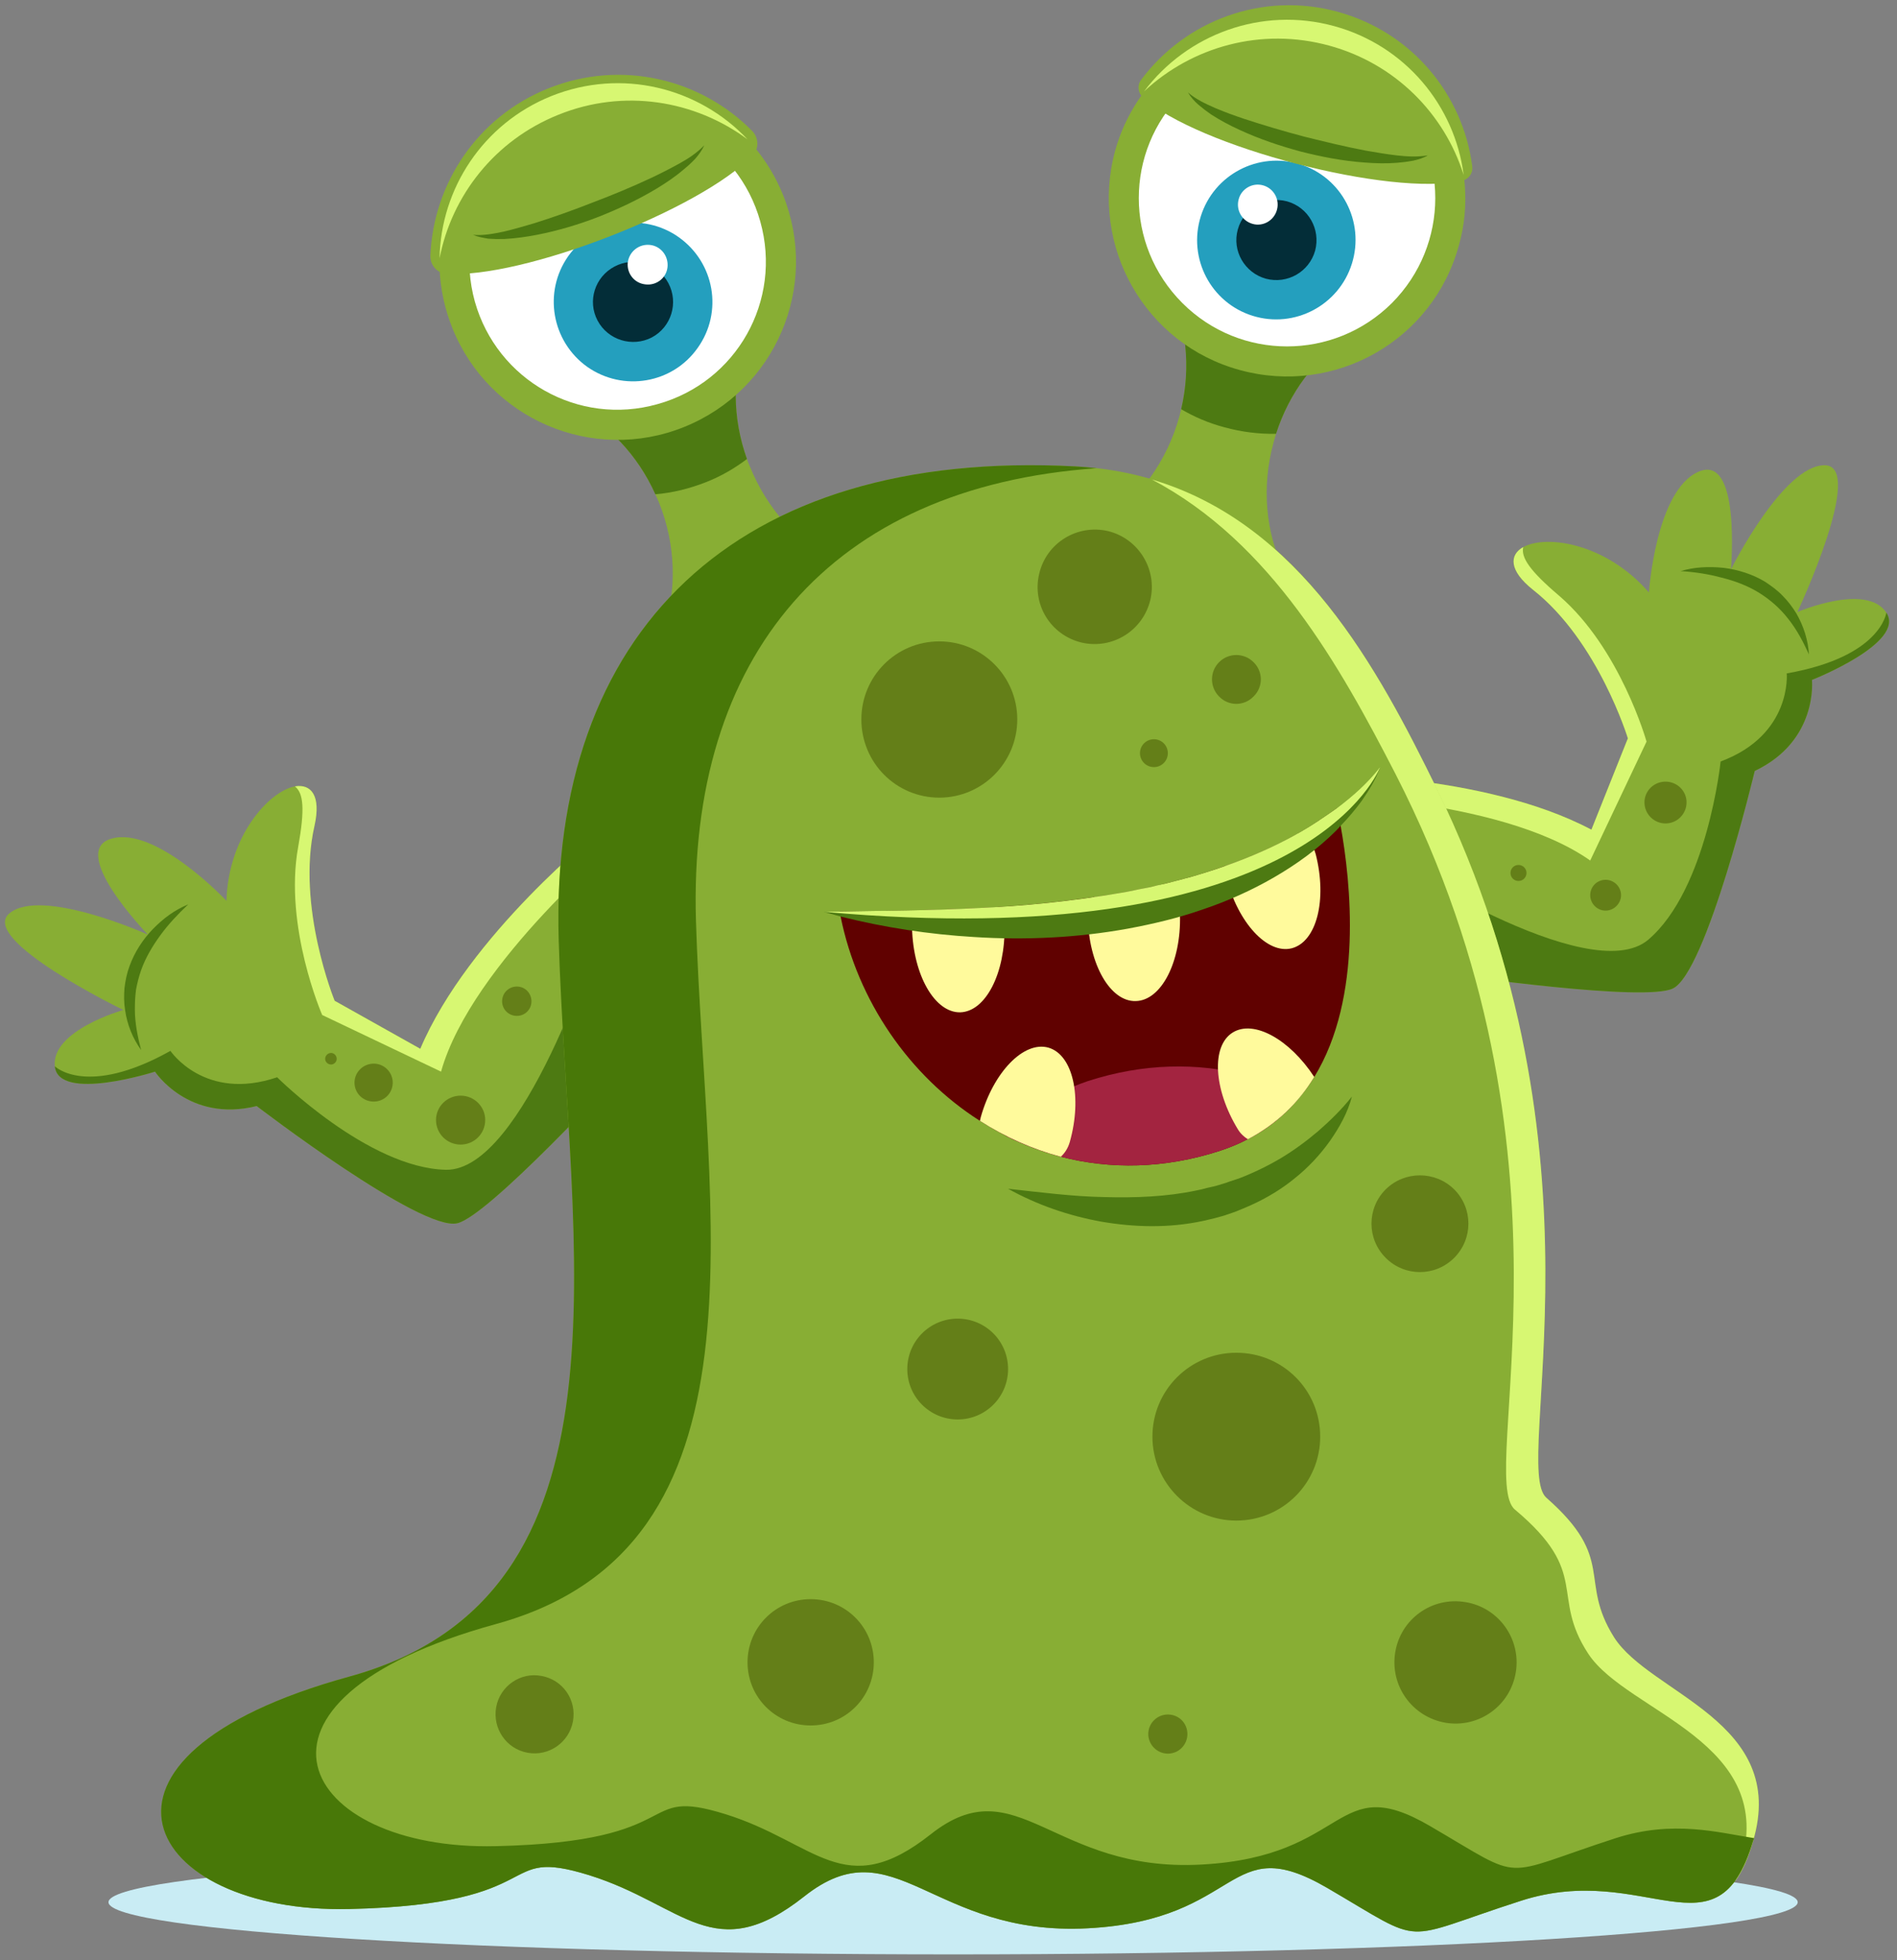 <svg version="1.2" xmlns="http://www.w3.org/2000/svg" viewBox="0 0 640 661" width="640" height="661">
	<rect x="0" y="0" width="640" height="661" fill="#808080" stroke="none"/>
	<title>monster--all2-svg</title>
	<style>
		.s0 { fill: #c9ecf4 } 
		.s1 { fill: #88ae34 } 
		.s2 { fill: #4d7a12 } 
		.s3 { fill: #d7f772 } 
		.s4 { fill: #647f18 } 
		.s5 { fill: #ffffff } 
		.s6 { fill: #249fbe } 
		.s7 { fill: #032d38 } 
		.s8 { fill: #487808 } 
		.s9 { fill: #600100 } 
		.s10 { fill: #a32440 } 
		.s11 { fill: #fffa9c } 
	</style>
	<g id="Object">
		<g id="Layer">
			<path id="Layer" class="s0" d="m321.6 659.1c-157.6 0-285-7.9-285-17.6 0-9.7 127.4-17.6 285-17.6 157.6 0 284.9 7.9 284.9 17.6 0 9.7-127.3 17.6-284.9 17.6z"/>
			<g id="Layer">
				<g id="Layer">
					<g id="Layer">
						<path id="Layer" class="s1" d="m18.5 359.6c1.2 12.2 33.8 1.8 33.8 1.8 0 0 11.3 17.3 34.3 11.6 0 0 55.7 42.7 67.8 39.5 10.4-2.7 50.9-46.3 62.6-59 2-2.2 3.1-3.5 3.1-3.5l5.4-63.9-14.7-4.1-7.9-2.2c0 0-44.8 35.4-61.1 73.9l-28.9-16.2c0 0-13-31.8-6.8-59 2.3-10.3-1.2-14.2-6.6-13.3-8.7 1.6-22.5 16.7-23.1 38.6 0 0-23.6-25.2-38.7-21-15 4.1 11.6 31.8 12.2 32.4-0.8-0.4-36-16-46.7-7.2-10.7 8.8 38.4 32.6 38.4 32.6 0 0-24.4 6.9-23.1 19z"/>
						<path id="Layer" class="s2" d="m63.5 305c-4.5 1.8-8.5 4.8-11.9 8.3-3.4 3.5-6.2 7.8-7.9 12.5-0.9 2.4-1.4 4.9-1.7 7.4-0.2 2.5-0.2 5 0.2 7.4 0.7 5 2.6 9.6 5.4 13.5-1.2-4.6-2.1-9.2-2.1-13.7 0-2.3 0.1-4.5 0.4-6.7q0.6-3.3 1.7-6.5c1.5-4.2 3.8-8.1 6.5-11.8 2.7-3.7 5.9-7.1 9.4-10.4z"/>
						<path id="Layer" class="s2" d="m52.3 361.4c0 0 11.3 17.3 34.3 11.6 0 0 55.7 42.7 67.8 39.5 10.4-2.7 50.9-46.3 62.6-59-6.5-17.1-15.4-37.6-15.4-37.6 0 0-25 79.2-51.2 78.6-26.2-0.6-56.9-31.2-56.9-31.2-24.5 8.3-36-8.9-36-8.9-28.3 15.8-39 5.2-39 5.2 1.2 12.2 33.8 1.8 33.8 1.8z"/>
						<path id="Layer" class="s3" d="m108.7 342.3l40.1 19.1c10.3-36.7 62-79.4 62-79.4l-7.9-2.2c0 0-44.8 35.4-61.1 73.9l-28.9-16.2c0 0-13-31.8-6.8-59 2.3-10.3-1.2-14.2-6.6-13.3 2.9 2.3 3.4 7.6 1.1 20.4-4.9 26.9 8.1 56.7 8.1 56.7z"/>
					</g>
					<g id="Layer">
						<path id="Layer" class="s4" d="m179.3 337.7c0 2.7-2.2 4.9-4.9 4.9-2.8 0-5-2.2-5-4.9 0-2.8 2.2-5 5-5 2.7 0 4.9 2.2 4.9 5z"/>
						<path id="Layer" class="s4" d="m155.4 386c-4.6 0-8.3-3.7-8.3-8.3 0-4.5 3.7-8.2 8.3-8.2 4.6 0 8.3 3.7 8.3 8.2 0 4.6-3.7 8.3-8.3 8.3z"/>
						<path id="Layer" class="s4" d="m126.1 371.5c-3.6 0-6.5-2.8-6.5-6.4 0-3.5 2.9-6.4 6.5-6.4 3.5 0 6.4 2.9 6.4 6.4 0 3.6-2.9 6.4-6.4 6.4z"/>
					</g>
				</g>
				<g id="Layer">
					<g id="Layer">
						<path id="Layer" class="s1" d="m636.4 206.6c6.7 10.2-25.1 22.7-25.1 22.7 0 0 2.2 20.5-19.3 30.7 0 0-16.3 68.2-27.7 73.4-9.7 4.4-68.7-3.8-85.8-6.3-2.9-0.5-4.6-0.7-4.6-0.7l-44.5-46.2 8.8-12.5 4.7-6.7c0 0 57.2-0.7 94 18.8l12.3-30.8c0 0-10-32.8-32-50.1-8.2-6.5-8-11.8-3.3-14.4 7.9-4.3 28-1.3 42.4 15.3 0 0 2.3-34.4 16.7-40.7 14.3-6.3 11 32 11 32.9 0.4-0.9 17.8-35.2 31.6-35.1 14 0.1-9.2 49.5-9.2 49.5 0 0 23.3-10 30 0.2z"/>
						<path id="Layer" class="s2" d="m567 192.6c4.6-1.4 9.6-1.6 14.5-1.1 4.8 0.6 9.7 2.1 14 4.7 2.1 1.4 4.2 2.9 5.9 4.7 1.8 1.8 3.3 3.8 4.6 5.9 2.5 4.3 4 9.1 4.3 13.9-2-4.4-4.2-8.5-7-12-1.4-1.8-2.9-3.4-4.6-4.9q-2.5-2.2-5.4-4c-3.8-2.3-8-3.9-12.5-5-4.4-1.2-9-1.9-13.8-2.2z"/>
						<path id="Layer" class="s2" d="m611.3 229.3c0 0 2.2 20.5-19.3 30.7 0 0-16.3 68.2-27.7 73.4-9.7 4.4-68.7-3.8-85.8-6.3-5.7-17.4-11.7-38.9-11.7-38.9 0 0 69.3 45.7 89.3 28.7 19.9-17 24.4-60.1 24.4-60.1 24.2-9 22.3-29.7 22.3-29.7 31.9-5.6 33.6-20.5 33.6-20.5 6.7 10.2-25.1 22.7-25.1 22.7z"/>
						<path id="Layer" class="s3" d="m555.5 250.1l-19 40.1c-31.3-22-98.3-22.5-98.3-22.5l4.7-6.7c0 0 57.2-0.7 94 18.8l12.3-30.8c0 0-10-32.8-32-50.1-8.2-6.5-8-11.8-3.3-14.4-0.8 3.5 2.2 8 12.1 16.4 20.7 17.8 29.5 49.2 29.5 49.2z"/>
					</g>
					<g id="Layer">
						<path id="Layer" class="s4" d="m515 294.4c0 1.5-1.2 2.7-2.7 2.7-1.5 0-2.7-1.2-2.7-2.7 0-1.5 1.2-2.7 2.7-2.7 1.5 0 2.7 1.2 2.7 2.7z"/>
						<path id="Layer" class="s4" d="m546.9 301.9c0 2.8-2.4 5.2-5.2 5.2-2.9 0-5.2-2.4-5.2-5.2 0-2.9 2.3-5.2 5.2-5.2 2.8 0 5.2 2.3 5.2 5.2z"/>
						<path id="Layer" class="s4" d="m569 270.6c0 3.9-3.2 7.1-7.1 7.1-3.9 0-7.1-3.2-7.1-7.1 0-3.9 3.2-7 7.1-7 3.9 0 7.1 3.1 7.1 7z"/>
					</g>
				</g>
				<g id="Layer">
					<g id="Layer">
						<path id="Layer" class="s1" d="m252 154.8q0.4 1.2 0.9 2.3c5.9 14.7 16.4 26 28.7 32.3l4 9.9-57.8 23.2-4-9.9c4.5-13.1 4.4-28.5-1.5-43.2q-0.6-1.4-1.2-2.7c-6-13.4-16-23.6-27.5-29.6l-4.2-10.3 57.8-23.2 4.2 10.4c-4.3 12.4-4.4 26.8 0.6 40.8z"/>
						<g id="Layer">
							<path id="Layer" class="s2" d="m247.2 103.6l4.2 10.4c-4.3 12.4-4.4 26.8 0.6 40.8-4.1 3.1-8.7 5.8-13.8 7.8-5.6 2.2-11.3 3.6-17.1 4.1-6-13.4-16-23.6-27.5-29.6l-4.2-10.3z"/>
							<path id="Layer" class="s1" d="m152.6 110.6c12.3 30.8 47.4 45.8 78.2 33.4 30.8-12.4 45.8-47.3 33.4-78.2-2.4-6-5.7-11.4-9.6-16.1-16.2-19.5-43.8-27.3-68.6-17.3-24.3 9.7-38.8 33.6-37.7 58.4 0.3 6.6 1.7 13.3 4.3 19.8z"/>
							<path id="Layer" class="s5" d="m221.8 136.3c-26.6 7.5-54.1-8-61.6-34.6-7.4-26.7 8.1-54.2 34.7-61.7 26.7-7.4 54.2 8.1 61.6 34.7 7.5 26.7-8 54.2-34.7 61.6z"/>
							<path id="Layer" class="s6" d="m235.4 117.3c-8.5 12.1-25.2 14.9-37.3 6.4-12-8.6-14.9-25.2-6.4-37.3 8.6-12.1 25.3-14.9 37.3-6.4 12.1 8.6 15 25.2 6.4 37.3z"/>
							<path id="Layer" class="s7" d="m219.9 113.8c-6.6 3.4-14.8 0.9-18.3-5.7-3.5-6.6-0.9-14.7 5.7-18.2 6.6-3.5 14.7-1 18.2 5.6 3.5 6.6 1 14.8-5.6 18.3z"/>
							<path id="Layer" class="s5" d="m225.2 90.1c-0.4 3.7-3.8 6.3-7.5 5.8-3.7-0.4-6.3-3.7-5.9-7.4 0.5-3.7 3.8-6.3 7.5-5.9 3.7 0.4 6.3 3.8 5.9 7.5z"/>
						</g>
					</g>
					<path id="Layer" class="s1" d="m150.6 92.3c25.2 1.9 85.9-21.6 103.4-40 2.1-2.2 2-5.8-0.2-8.1-17.4-17.7-44.3-24.2-68.8-14.4-24 9.6-38.8 32.2-39.8 56.4-0.1 3.2 2.2 5.9 5.4 6.1z"/>
					<path id="Layer" class="s3" d="m148.3 87.1c4.1-21.1 18.6-39.8 40.1-48.4 22-8.9 46-4.9 63.8 8.3-16.5-17.5-42.5-24.1-66.2-14.6-23.1 9.3-37.3 31.3-37.7 54.7z"/>
					<path id="Layer" class="s2" d="m159.6 79.2c1.6 0.7 3.4 1 5.2 1.3q2.7 0.2 5.4 0.1c3.7-0.2 7.3-0.7 10.9-1.4 7.2-1.4 14.2-3.5 20.9-6.1 6.8-2.7 13.4-5.8 19.7-9.6 3.1-1.9 6.1-3.9 8.9-6.3q2.1-1.7 4-3.7c1.2-1.4 2.3-2.9 3-4.5-2.5 2.6-5.4 4.5-8.5 6.2-3.1 1.7-6.2 3.3-9.4 4.8-6.4 3-12.9 5.7-19.5 8.2-6.6 2.6-13.3 5-20 7.1-3.4 1-6.8 2-10.2 2.8-3.4 0.7-6.9 1.4-10.4 1.1z"/>
				</g>
				<g id="Layer">
					<g id="Layer">
						<path id="Layer" class="s1" d="m398.5 138q-0.3 1.2-0.6 2.4c-4.2 15.2-13.4 27.6-24.9 35.3l-2.8 10.3 60 16.4 2.9-10.2c-6-12.5-7.6-27.9-3.4-43.1q0.4-1.4 0.8-2.8c4.5-14 13.2-25.3 24-32.5l3-10.8-60.1-16.4-2.9 10.7c5.6 11.8 7.4 26.2 4 40.7z"/>
						<g id="Layer">
							<path id="Layer" class="s2" d="m397.4 86.6l-2.9 10.7c5.6 11.8 7.4 26.2 4 40.7 4.4 2.6 9.3 4.7 14.6 6.1 5.8 1.6 11.7 2.3 17.4 2.2 4.5-14 13.2-25.3 24-32.5l3-10.8z"/>
							<path id="Layer" class="s1" d="m492.2 82.7c-8.7 32.1-41.8 50.9-73.9 42.1-32-8.7-50.8-41.8-42.1-73.9 1.7-6.2 4.4-12 7.8-17.1 13.9-21.2 40.3-32 66.1-25 25.3 7 42.4 29.1 44.1 53.8 0.5 6.6-0.1 13.4-2 20.1z"/>
							<path id="Layer" class="s5" d="m469.6 102.2c-19.6 19.5-51.2 19.5-70.7 0-19.6-19.6-19.6-51.2 0-70.7 19.5-19.6 51.1-19.6 70.7 0 19.5 19.5 19.5 51.1 0 70.7z"/>
							<path id="Layer" class="s6" d="m456.1 88.9c-4.4 14.1-19.4 22-33.5 17.6-14.1-4.4-21.9-19.4-17.5-33.5 4.4-14.1 19.4-22 33.5-17.6 14.1 4.4 21.9 19.4 17.5 33.5z"/>
							<path id="Layer" class="s7" d="m443.7 84.5c-2 7.2-9.4 11.4-16.6 9.5-7.2-2-11.5-9.4-9.5-16.6 2-7.2 9.4-11.4 16.6-9.5 7.2 2 11.4 9.4 9.5 16.6z"/>
							<path id="Layer" class="s5" d="m430.8 70.8c-1 3.6-4.7 5.7-8.2 4.7-3.6-1-5.7-4.7-4.7-8.3 0.9-3.5 4.6-5.7 8.2-4.7 3.6 1 5.7 4.7 4.7 8.3z"/>
						</g>
					</g>
					<path id="Layer" class="s1" d="m493.4 60.9c-23.8 5.7-89.8-11.5-107.9-28.1-1.6-1.6-1.9-4.1-0.5-5.9 14.9-20 41-29.9 66.4-22.9 25 6.9 42.2 27.9 45.3 52.1 0.3 2.2-1.1 4.3-3.3 4.8z"/>
					<path id="Layer" class="s3" d="m493.8 59c-6.5-20.6-23-37.5-45.3-43.6-22.9-6.3-46.3 0.3-62.5 15.4 14.4-19.2 39.6-28.7 64.1-22 24.1 6.6 40.7 26.9 43.7 50.2z"/>
					<path id="Layer" class="s2" d="m481.7 52.4c-1.5 0.9-3.2 1.4-5 1.8q-2.7 0.5-5.4 0.7c-3.7 0.3-7.3 0.2-11-0.1-7.2-0.5-14.4-1.9-21.5-3.7-7-1.9-13.9-4.2-20.6-7.3-3.3-1.5-6.5-3.2-9.6-5.2q-2.2-1.5-4.3-3.3c-1.4-1.2-2.6-2.6-3.5-4.1 2.7 2.3 5.9 3.8 9.1 5.2 3.3 1.4 6.6 2.6 9.9 3.7 6.7 2.2 13.5 4.2 20.3 6 6.9 1.7 13.8 3.4 20.7 4.7 3.5 0.6 6.9 1.2 10.4 1.6 3.5 0.4 7 0.6 10.5 0z"/>
				</g>
				<g id="Layer">
					<path id="Layer" class="s1" d="m362.9 157.3c-115.1-6.1-177.6 56-174.4 160 3.2 104.1 28.4 220.9-70.6 248.1-99 27.2-69 80 0 78.4 69-1.6 48.9-21.3 80.9-11.4 32 10 42 31.3 72.6 7.1 30.5-24.1 42.9 13.6 95.6 10.8 52.6-2.8 46.6-33.5 80.8-13.6 34.1 19.9 23.4 17.8 65.4 4.3 42-13.5 66.1 20.6 78.2-19.9 12.1-40.6-34.8-49.8-46.9-69-12.1-19.2 0.9-26.1-22.8-47-12.1-10.7 23.5-115.2-37-239-22.9-47.1-54.4-105.3-121.8-108.8z"/>
					<path id="Layer" class="s3" d="m591.4 621c-1.7 6-3.7 10.3-6 13.4q0.9-2.3 1.7-5c13.2-42.1-38-51.7-51.2-71.6-13.1-19.9 1-27.1-24.8-48.7-13.2-11.1 25.6-119.6-40.3-248.1-18.5-35.9-41.9-78.1-82.2-99.3 50.2 14.9 76.3 63.8 96.2 104.4 60.4 123.8 24.8 228.3 36.9 239 23.7 20.8 10.7 27.7 22.8 47 12.1 19.2 59 28.4 46.9 68.9z"/>
					<path id="Layer" class="s8" d="m591.8 619.9q-0.2 0.6-0.4 1.1c-12.1 40.6-36.2 6.5-78.2 20-42 13.5-31.3 15.6-65.4-4.3-34.2-19.9-28.2 10.8-80.8 13.6-52.7 2.8-65.1-34.9-95.6-10.8-30.6 24.2-40.6 2.9-72.6-7.1-32-9.9-11.9 9.8-80.9 11.4-69 1.6-99.1-51.2 0-78.4 99-27.2 73.8-144 70.6-248.1-3.2-104 59.3-166.1 174.4-160q3.6 0.2 7.1 0.6c-89.9 6.3-137.9 63.3-135.2 152.7 3.1 99.4 27.2 211.1-67.5 237.1-94.6 26-65.9 76.5 0 74.9 66-1.5 46.8-20.3 77.4-10.8 30.6 9.5 40.1 29.9 69.3 6.8 29.2-23.1 41.1 13 91.4 10.2 50.3-2.7 44.6-32 77.2-12.9 32.6 19 22.4 17 62.5 4 19.3-6.2 34.6-1.9 46.7 0z"/>
					<g id="Layer">
						<path id="Layer" class="s4" d="m388.1 202.3c-2.5 10.4-12.8 16.8-23.2 14.4-10.4-2.5-16.8-12.8-14.3-23.2 2.4-10.4 12.8-16.8 23.2-14.4 10.3 2.5 16.7 12.9 14.3 23.2z"/>
						<path id="Layer" class="s4" d="m389.3 258.7c-2.6 0-4.7-2.1-4.7-4.7 0-2.6 2.1-4.7 4.7-4.7 2.6 0 4.7 2.1 4.7 4.7 0 2.6-2.1 4.7-4.7 4.7z"/>
						<path id="Layer" class="s4" d="m316.9 269c-14.6 0-26.3-11.8-26.3-26.4 0-14.5 11.7-26.3 26.3-26.3 14.5 0 26.3 11.8 26.3 26.3 0 14.6-11.8 26.4-26.3 26.4z"/>
						<path id="Layer" class="s4" d="m422.9 234.9c-3.2 3.3-8.4 3.3-11.6 0-3.2-3.2-3.2-8.4 0-11.6 3.2-3.2 8.4-3.2 11.6 0 3.3 3.2 3.3 8.4 0 11.6z"/>
						<path id="Layer" class="s4" d="m490.6 424.2c-6.4 6.4-16.7 6.4-23.1 0-6.4-6.4-6.4-16.7 0-23.1 6.4-6.3 16.7-6.3 23.1 0 6.4 6.4 6.4 16.7 0 23.1z"/>
						<path id="Layer" class="s4" d="m323.1 478.7c-9.4 0-17-7.6-17-17 0-9.4 7.6-17 17-17 9.4 0 17 7.6 17 17 0 9.4-7.6 17-17 17z"/>
						<path id="Layer" class="s4" d="m417.1 512.8c-15.6 0-28.3-12.7-28.3-28.3 0-15.7 12.7-28.3 28.3-28.3 15.7 0 28.3 12.6 28.3 28.3 0 15.6-12.6 28.3-28.3 28.3z"/>
						<path id="Layer" class="s4" d="m511.4 563.9c-1.8 11.3-12.4 18.9-23.6 17.1-11.3-1.9-18.9-12.4-17.1-23.7 1.8-11.3 12.4-18.9 23.7-17 11.2 1.8 18.8 12.4 17 23.6z"/>
						<path id="Layer" class="s4" d="m273.5 581.9c-11.8 0-21.3-9.5-21.3-21.3 0-11.8 9.5-21.3 21.3-21.3 11.8 0 21.3 9.5 21.3 21.3 0 11.8-9.5 21.3-21.3 21.3z"/>
						<path id="Layer" class="s4" d="m394 591.4c-3.6 0-6.6-3-6.6-6.6 0-3.7 3-6.6 6.6-6.6 3.7 0 6.6 2.9 6.6 6.6 0 3.6-2.9 6.6-6.6 6.6z"/>
						<path id="Layer" class="s4" d="m193.3 580.5c-1.3 7.1-8.1 11.9-15.3 10.6-7.2-1.3-11.9-8.2-10.6-15.4 1.3-7.1 8.2-11.9 15.3-10.5 7.2 1.3 11.9 8.1 10.6 15.3z"/>
					</g>
				</g>
				<path id="Layer" class="s4" d="m113.6 357.1c0 1-0.9 1.9-1.9 1.9-1.1 0-2-0.9-2-1.9 0-1.1 0.9-2 2-2 1 0 1.9 0.9 1.9 2z"/>
				<g id="Layer">
					<g id="Layer">
						<path id="Layer" class="s9" d="m443.4 363.2q-2 3.3-4.5 6.3c-4.7 5.8-10.5 10.9-18 14.7-2.8 1.5-6 2.8-9.3 3.9-18.8 6.1-37.1 6.3-53.7 2q0.1 0 0 0c-6.3-1.7-12.5-4-18.3-6.9q-4.6-2.4-9-5.2c-23.9-15.2-41.3-40.6-47-68.9q-0.1-0.8-0.3-1.7c8.8-0.1 17.5-0.2 26.2-0.4 6.4-0.2 12.8-0.4 19.2-0.7q3.9-0.2 7.8-0.4c11-0.7 21.9-1.8 32.7-3.4q4.5-0.6 9-1.4c2.1-0.3 4.1-0.8 6.1-1.2 2-0.4 4.1-0.7 6.1-1.3q0.1 0 0.3 0 0 0 0 0c1.9-0.5 3.8-0.9 5.7-1.4 1.9-0.5 3.9-1.1 5.9-1.6q5.6-1.6 11.1-3.6 6.1-2.1 12-4.7c4.3-1.9 8.4-3.9 12.5-6.2q4.6-2.6 9-5.7 2.1-1.4 4.2-2.9c0.4 1.6 0.8 3.7 1.2 6 3.4 18.9 7.6 57.8-8.9 84.7z"/>
						<path id="Layer" class="s10" d="m438.9 369.5c-4.7 5.8-10.5 10.9-18 14.7-2.8 1.5-6 2.8-9.3 3.9-18.8 6.1-37.1 6.3-53.7 2q0.1 0 0 0c-6.3-1.7-12.5-4-18.3-6.9 4.7-5.8 10.6-10.9 18-14.7q4.4-2.2 9.4-3.9c18.8-6.1 37.1-6.3 53.6-2q0 0 0 0c6.4 1.7 12.5 4 18.3 6.9z"/>
						<path id="Layer" class="s2" d="m456.1 369.8c-1.4 5.4-4.2 10.4-7.5 15.1-3.3 4.6-7.2 8.8-11.7 12.4-4.5 3.7-9.5 6.7-14.8 9.1q-2 0.9-4 1.7c-1.3 0.6-2.7 1-4.1 1.5-1.3 0.5-2.8 0.8-4.1 1.2l-2.1 0.5q-1.1 0.3-2.2 0.5c-11.3 2.4-22.9 2.1-34 0.2-11.1-2-21.8-5.7-31.5-11.1 11 1.2 21.7 2.6 32.3 2.8 10.6 0.3 21.1-0.1 31.1-2.2q1-0.2 1.9-0.4l1.9-0.5c1.2-0.3 2.5-0.5 3.7-0.9 1.2-0.4 2.5-0.7 3.7-1.2q1.8-0.6 3.6-1.2 7.2-2.8 13.8-6.7c4.5-2.7 8.7-5.8 12.7-9.2 4-3.5 7.9-7.3 11.3-11.6z"/>
						<path id="Layer" class="s11" d="m435.8 319.8c-8.3 2.1-18.2-8.7-22.1-24q-0.5-2-0.3-3.8 6.1-2.1 12-4.7c4.3-1.9 8.4-3.9 12.5-6.2 2.9 1.3 5.1 3.5 6 7 3.9 15.4 0.3 29.5-8.1 31.7z"/>
						<path id="Layer" class="s11" d="m383.2 337.6c-8.6 0.3-15.9-12.4-16.2-28.3-0.1-2.7 0.7-4.9 2.2-6.8q4.5-0.6 9-1.4c2.1-0.3 4.1-0.8 6.1-1.2 2-0.4 4.1-0.7 6.1-1.3q0.1 0 0.3 0 0 0 0 0c4.2 1.7 7.3 5 7.4 10 0.4 15.8-6.3 28.8-14.9 29z"/>
						<path id="Layer" class="s11" d="m324 341.4c-8.6 0.2-15.9-12.5-16.3-28.4 0-2.3 0.6-4.3 1.8-6 6.4-0.2 12.8-0.4 19.2-0.7q3.9-0.2 7.8-0.4c1.4 1.7 2.3 3.8 2.4 6.4 0.3 15.8-6.3 28.8-14.9 29.1z"/>
						<path id="Layer" class="s11" d="m360.9 385.2c-0.6 2-1.6 3.6-3 4.9q0 0 0 0c-9.7-2.6-18.9-6.7-27.3-12.1q0.1-0.6 0.3-1.3c4.3-15.2 14.5-25.7 22.8-23.4 8.3 2.4 11.5 16.7 7.2 31.9z"/>
						<path id="Layer" class="s11" d="m443.4 363.2c-5.2 8.5-12.5 15.8-22.4 21-1.3-0.8-2.5-1.9-3.4-3.4-8.2-13.5-9-28.1-1.7-32.6 7.1-4.4 19.2 2.3 27.5 15z"/>
						<path id="Layer" class="s2" d="m465.6 258.8q0-0.1-0.1 0.2c-1.4 4-3.7 7.6-6.1 11.1-2.2 3-4.6 5.8-7.1 8.4q-0.7 0.8-1.5 1.6c-6.2 6.2-13.4 11.4-21 15.8-7.6 4.4-15.7 8-24 10.8-8.3 2.9-16.8 4.9-25.4 6.5-17.2 3.1-34.6 3.9-51.8 2.8-15.2-0.9-30.2-3.2-45-6.9q-2.8-0.8-5.7-1.6 2.7 0 5.4-0.1c15.3-0.3 30.4-0.3 45.4-1.1 16.7-0.7 33.3-2.4 49.5-5.2 2.1-0.3 4.1-0.8 6.1-1.2 2-0.4 4.1-0.7 6.1-1.3q3-0.6 5.9-1.4c2-0.5 4-1.1 6-1.6 7.9-2.3 15.6-5 23.1-8.3 7.5-3.3 14.8-7.2 21.5-11.9q2.1-1.4 4.2-2.9c5.3-4 10.3-8.4 14.5-13.8z"/>
					</g>
					<path id="Layer" class="s3" d="m465.6 258.8q0-0.1-0.1 0.2c-1.7 4.1-29.2 62.8-187.6 48.5q2.7 0 5.4-0.1c15.3-0.3 30.4-0.3 45.4-1.1 16.7-0.7 33.3-2.4 49.5-5.2 2.1-0.3 4.1-0.8 6.1-1.2 2-0.4 4.1-0.7 6.1-1.3q3-0.6 5.9-1.4c2-0.5 4-1.1 6-1.6 7.9-2.3 15.6-5 23.1-8.3 7.5-3.3 14.8-7.2 21.5-11.9q2.1-1.4 4.2-2.9c5.3-4 10.3-8.4 14.5-13.8z"/>
				</g>
			</g>
		</g>
	</g>
</svg>